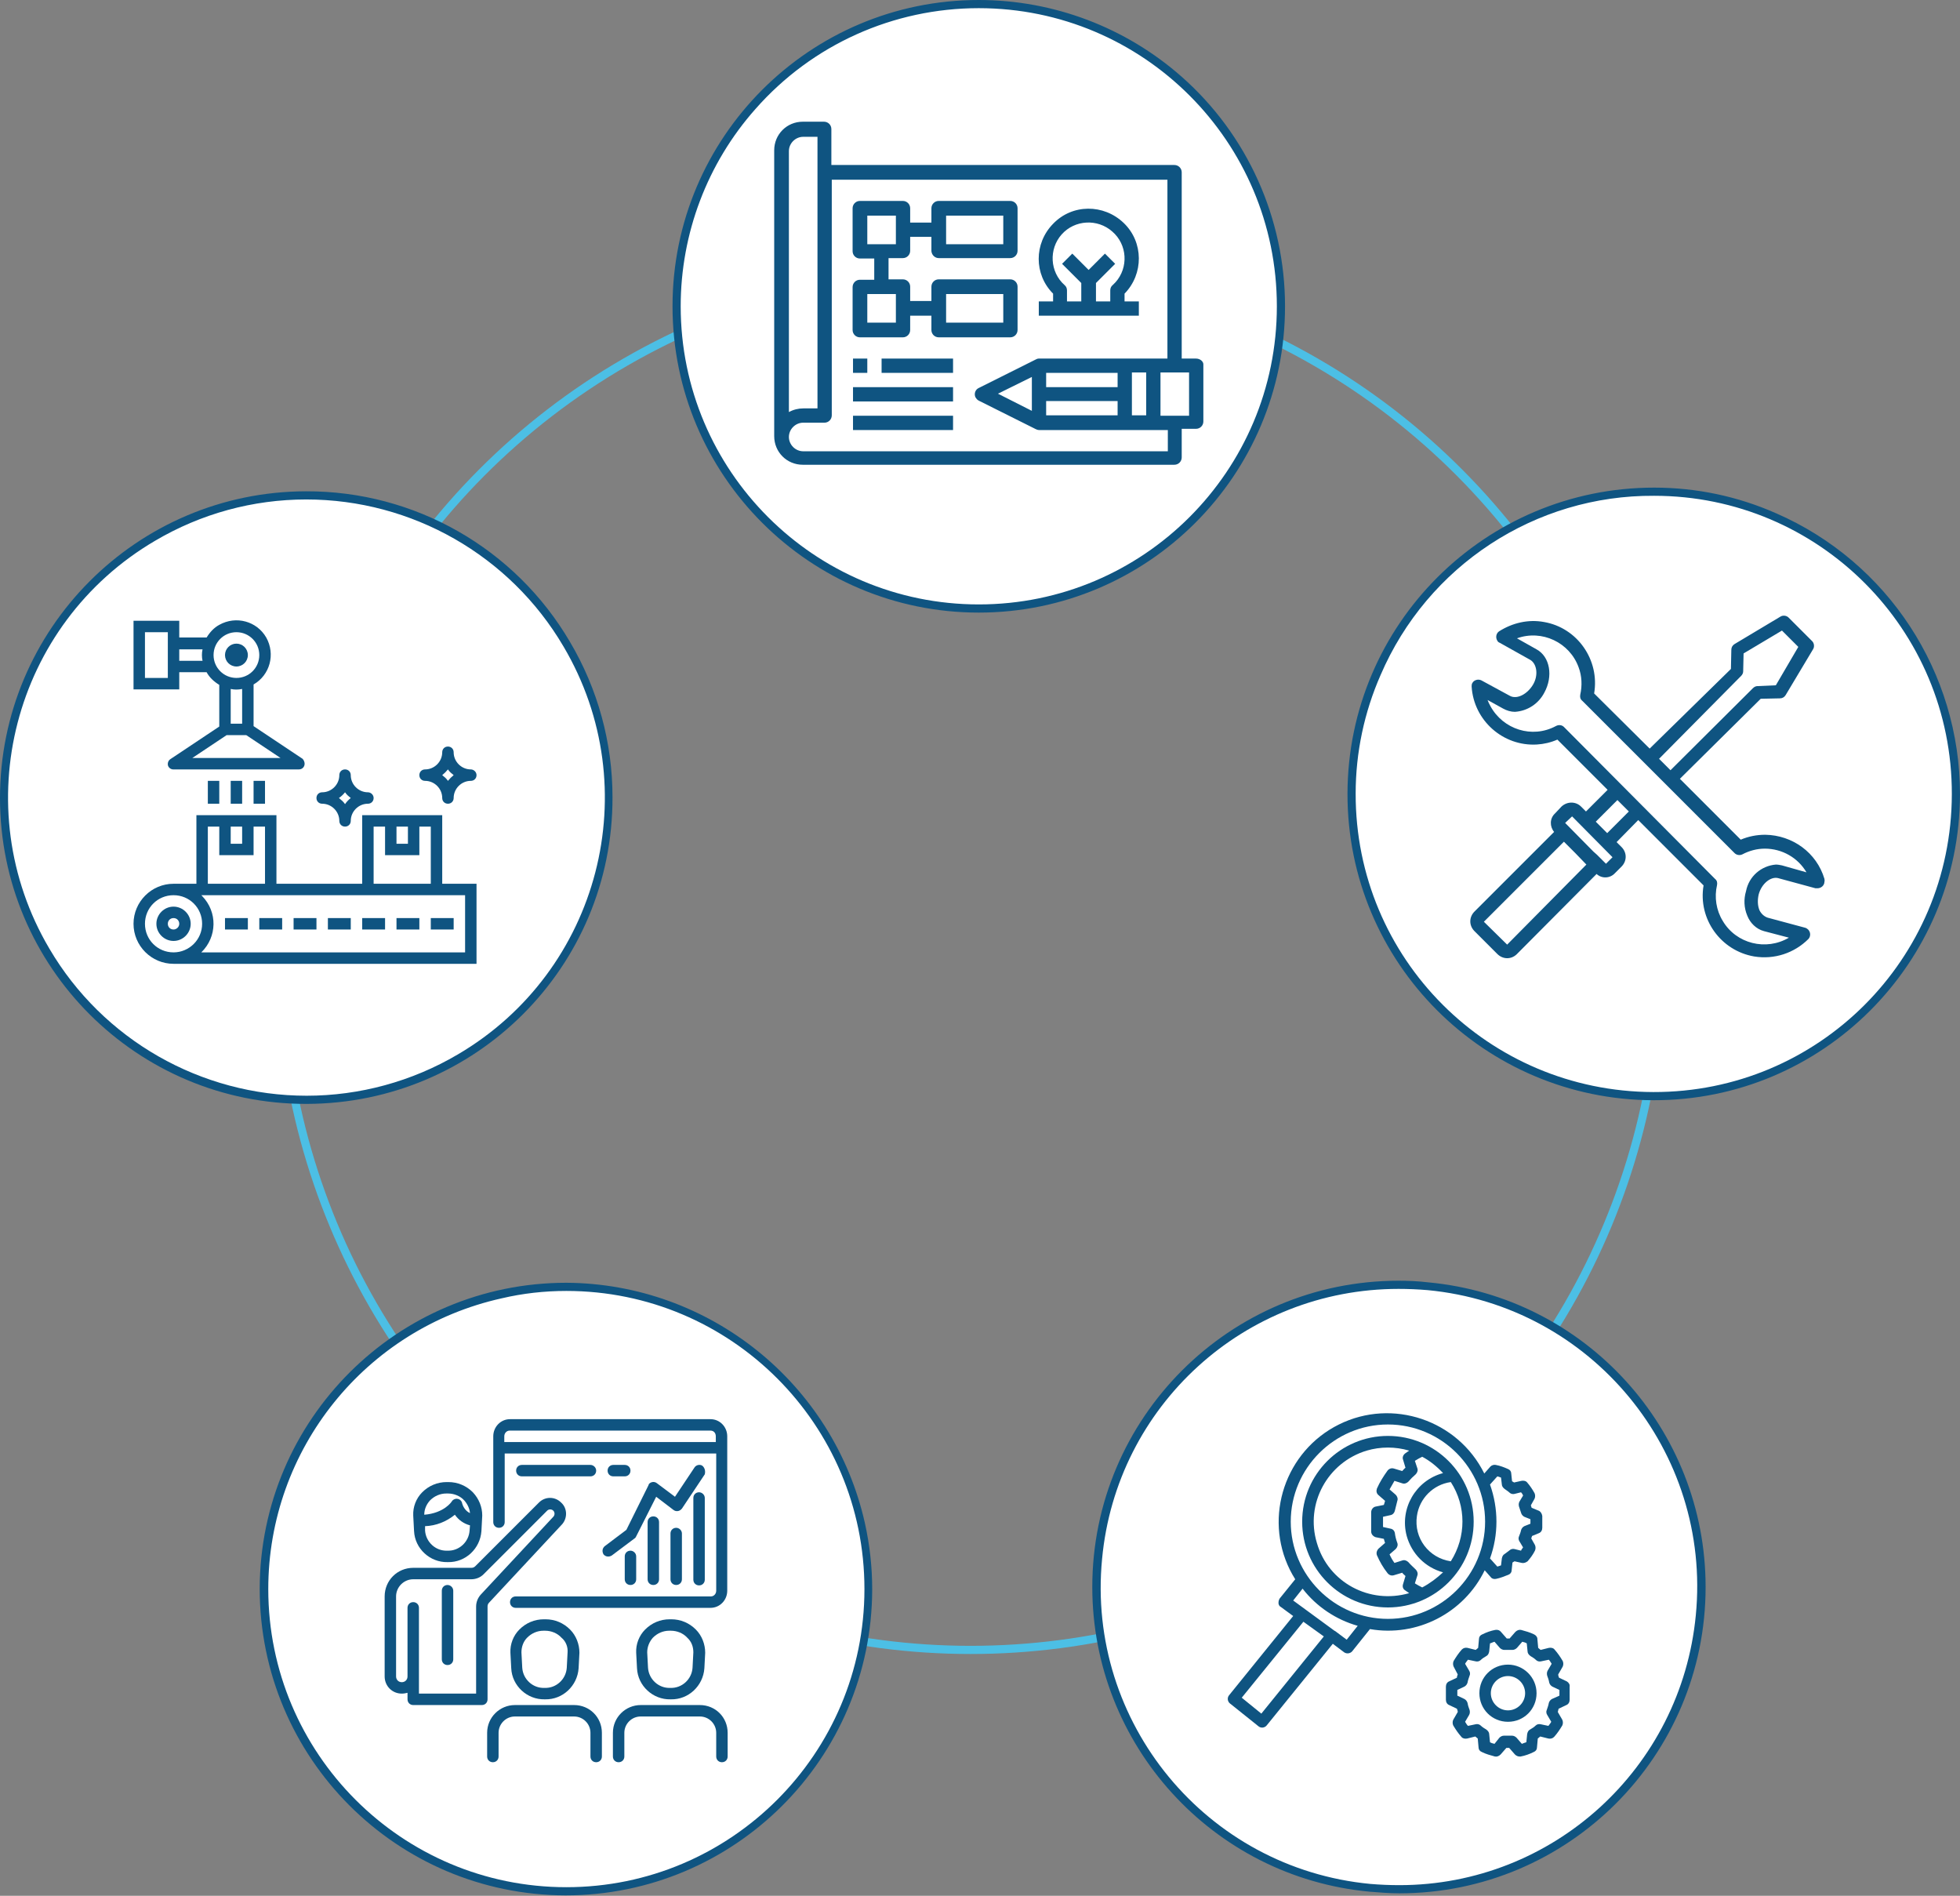 <?xml version="1.0" encoding="utf-8"?>
<!-- Generator: Adobe Illustrator 22.1.0, SVG Export Plug-In . SVG Version: 6.00 Build 0)  -->
<svg version="1.1" id="Layer_1" xmlns="http://www.w3.org/2000/svg" xmlns:xlink="http://www.w3.org/1999/xlink" x="0px" y="0px"
	 viewBox="0 0 480 464.2" style="enable-background:new 0 0 480 464.2;" xml:space="preserve">
<rect x="0" y="0" width="480" height="464.2" fill="#808080" stroke="none"/>
<style type="text/css">
	.st0{fill:none;stroke:#4CBFE5;stroke-width:2;stroke-miterlimit:10;}
	.st1{fill:#FFFFFF;}
	.st2{fill:#0F5481;}
</style>
<title>DevelopmentProcess-color</title>
<circle class="st0" cx="237.7" cy="235" r="169"/>
<path class="st1" d="M239.6,149c-40.9,0-74-33.1-74-74s33.1-74,74-74c40.9,0,74,33.1,74,74c0,18-6.6,35.5-18.5,49
	C281.1,139.9,260.9,149,239.6,149z"/>
<path class="st2" d="M239.7,0v2c40.3,0,73,32.7,73,73c0,40.3-32.7,73-73,73s-73-32.7-73-73c0-17.8,6.5-35,18.3-48.3
	C198.9,10.9,218.8,2,239.7,2V0 M239.7,0c-41.4,0-75,33.6-75,75c0,41.4,33.6,75,75,75c41.4,0,75-33.6,75-75c0-21.5-9.2-42-25.3-56.2
	C275.7,6.7,258,0,239.7,0z"/>
<path class="st2" d="M292.9,87.8h-3.5V42.2c0-1-0.8-1.8-1.8-1.8h-84v-8.8c0-1-0.8-1.8-1.8-1.8h0h-5.2c-3.9,0-7,3.1-7,7v70
	c0,3.9,3.1,7,7,7h91c1,0,1.8-0.8,1.8-1.8v-7h3.5c1,0,1.8-0.8,1.8-1.8l0,0v-14C294.7,88.5,293.9,87.8,292.9,87.8z M193.2,37
	c0-1.9,1.6-3.5,3.5-3.5h3.5V100h-3.5c-1.2,0-2.4,0.3-3.5,0.9V37z M285.9,110.5h-89.2c-1.9,0-3.5-1.6-3.5-3.5s1.6-3.5,3.5-3.5h5.2
	c1,0,1.8-0.8,1.8-1.8V44h82.2v43.8h-31.5c-0.3,0-0.5,0.1-0.7,0.2l-14,7c-0.9,0.4-1.2,1.5-0.8,2.3c0,0,0,0,0,0
	c0.2,0.3,0.4,0.6,0.8,0.8l14,7c0.2,0.1,0.5,0.2,0.8,0.2h31.5V110.5z M280.7,91.2v10.5h-3.5V91.2H280.7z M256.2,94.8v-3.5h17.5v3.5
	H256.2z M273.7,98.2v3.5h-17.5v-3.5H273.7z M252.7,92.3v8.3l-8.3-4.2L252.7,92.3z M291.2,101.8h-7V91.2h7V101.8z"/>
<path class="st2" d="M229.9,63.2h17.5c1,0,1.8-0.8,1.8-1.8V51c0-1-0.8-1.8-1.8-1.8h-17.5c-1,0-1.8,0.8-1.8,1.8v3.5h-5.2V51
	c0-1-0.8-1.8-1.8-1.8h-10.5c-1,0-1.8,0.8-1.8,1.8v10.5c0,1,0.8,1.8,1.8,1.8h3.5v5.2h-3.5c-1,0-1.8,0.8-1.8,1.8v10.5
	c0,1,0.8,1.8,1.8,1.8h10.5c1,0,1.8-0.8,1.8-1.8v-3.5h5.2v3.5c0,1,0.8,1.8,1.8,1.8h17.5c1,0,1.8-0.8,1.8-1.8V70.2
	c0-1-0.8-1.8-1.8-1.8h-17.5c-1,0-1.8,0.8-1.8,1.8v3.5h-5.2v-3.5c0-1-0.8-1.8-1.8-1.8h-3.5v-5.2h3.5c1,0,1.8-0.8,1.8-1.8V58h5.2v3.5
	C228.2,62.5,229,63.2,229.9,63.2z M231.7,52.8h14v7h-14V52.8z M231.7,72h14v7h-14V72z M219.4,72v7h-7v-7H219.4z M219.4,59.8h-7v-7h7
	V59.8z"/>
<path class="st2" d="M275.4,73.8v-1.9c4.7-4.8,4.7-12.6-0.2-17.3s-12.6-4.7-17.3,0.2c-4.7,4.8-4.7,12.4,0,17.1v1.9h-3.5v3.5h24.5
	v-3.5H275.4z M273.2,69.1c-0.2,0.2-0.5,0.5-0.7,0.7c-0.4,0.3-0.6,0.8-0.6,1.3v2.7h-3.5v-4.5l4.7-4.7l-2.5-2.5l-4,4l-4-4l-2.5,2.5
	l4.7,4.7v4.5h-3.5v-2.7c0-0.5-0.2-1-0.6-1.3c-3.6-3.2-3.9-8.8-0.7-12.4s8.8-3.9,12.4-0.7C276.1,59.9,276.4,65.5,273.2,69.1
	L273.2,69.1z"/>
<rect x="208.9" y="94.8" class="st2" width="24.5" height="3.5"/>
<rect x="208.9" y="101.8" class="st2" width="24.5" height="3.5"/>
<rect x="215.9" y="87.8" class="st2" width="17.5" height="3.5"/>
<rect x="208.9" y="87.8" class="st2" width="3.5" height="3.5"/>
<path class="st1" d="M405,268.4c-40.9,0-74-33.2-74-74s33.2-74,74-74s74,33.2,74,74c0,10.1-2.1,20.2-6.1,29.5
	C461.2,251,434.5,268.6,405,268.4z"/>
<path class="st2" d="M405.1,119.4v2c40.3,0,73,32.7,72.9,73.1s-32.7,73-73.1,72.9s-73-32.7-72.9-73.1c0-10,2.1-19.9,6.1-29
	c11.5-26.8,37.9-44.1,67-43.9V119.4 M405.1,119.4c-41.4,0-75,33.5-75.1,74.9s33.5,75,74.9,75.1s75-33.5,75.1-74.9
	c0-29.9-17.7-56.9-45-68.8C425.5,121.5,415.4,119.4,405.1,119.4z"/>
<path class="st2" d="M446.8,215.2c-1.9-6.4-7.8-10.7-14.5-10.8c-2.1,0-4.1,0.4-6,1.2l-14.9-14.9l19.8-19.6l4.7-0.1
	c0.6,0,1.1-0.3,1.4-0.8l6.7-11.2c0.4-0.6,0.3-1.5-0.2-2l-5.8-5.8c-0.5-0.5-1.4-0.6-2-0.2l-11.2,6.7c-0.5,0.3-0.8,0.8-0.8,1.4
	l-0.1,4.7L404,183.3l-13.6-13.5c1.4-8.2-4.1-16.1-12.3-17.5c-3.8-0.7-7.7,0.2-11,2.3c-0.7,0.5-0.9,1.5-0.4,2.3
	c0.1,0.2,0.3,0.4,0.6,0.5l7.5,4.2c1.6,1,2,3.8,0.6,6.1s-3.9,3.6-5.6,2.7l-7-3.8c-0.8-0.4-1.8-0.1-2.2,0.6c-0.2,0.3-0.2,0.6-0.2,0.9
	c0.5,8.3,7.7,14.7,16,14.2c1.7-0.1,3.4-0.5,5-1.2l12.3,12.3l-5.3,5.3l-1.2-1.2c-1.3-1.3-3.4-1.3-4.8,0l-1.6,1.7
	c-1.3,1.2-1.3,3.2-0.2,4.5l-19.5,19.5c-1.3,1.3-1.4,3.3-0.1,4.7c0,0,0,0,0,0l0.1,0.1l5.6,5.6c1.3,1.3,3.3,1.4,4.7,0.1c0,0,0,0,0,0
	c0,0,0.1-0.1,0.1-0.1l19.5-19.6c1.3,1.2,3.3,1.1,4.5-0.2l1.6-1.6c1.3-1.3,1.4-3.3,0.1-4.7c0,0,0,0,0,0c0,0-0.1-0.1-0.1-0.1l-1.2-1.2
	l5.3-5.4l16,16c-1.4,8.2,4.2,16,12.4,17.4c4.9,0.8,9.8-0.8,13.3-4.3c0.6-0.7,0.5-1.7-0.1-2.3c-0.2-0.2-0.4-0.3-0.6-0.4l-9.3-2.5
	c-0.9-0.3-1.6-1-2-1.8c-0.5-1.2-0.5-2.6-0.2-3.9c0.7-2.6,2.9-4.4,4.7-4l9.2,2.5c0.1,0,0.3,0,0.5,0c0.9,0,1.7-0.7,1.7-1.6
	C446.9,215.7,446.8,215.4,446.8,215.2L446.8,215.2z M426.4,165.5c0.3-0.3,0.5-0.7,0.5-1.1l0.1-4.4l9.4-5.6l4,4l-5.5,9.4l-4.5,0.2
	c-0.4,0-0.8,0.2-1.1,0.5l-20.2,20.1l-2.8-2.8L426.4,165.5z M369.1,231.3l-5.7-5.6l19.6-19.6l2.8,2.8l2.7,2.8L369.1,231.3z
	 M393.3,211.5l-2.2-2.2l-0.9-0.8l-6.9-7l1.7-1.6l9.9,10L393.3,211.5z M393.6,204l-2.8-2.8l5.3-5.3l2.8,2.8L393.6,204z M436.4,211.9
	c-0.5-0.1-1-0.2-1.5-0.2c-3.6,0.3-6.6,2.9-7.3,6.5c-0.6,2-0.5,4.1,0.3,6c0.7,1.8,2.2,3.3,4.1,3.8l6.1,1.6
	c-5.6,3.3-12.9,1.5-16.2-4.1c-1.6-2.6-2.1-5.8-1.4-8.8c0.1-0.6,0-1.1-0.5-1.5L383,178c-0.5-0.5-1.3-0.6-2-0.2
	c-5.8,3.1-12.9,0.8-16-4.9c-0.3-0.5-0.5-1-0.7-1.5l3.8,2.1c0.9,0.5,1.9,0.8,2.9,0.8c3.1-0.2,5.8-2,7.2-4.7c2.2-4,1.4-8.8-1.9-10.6
	l-4.8-2.7c6.1-2.2,12.9,1,15.1,7.1c0.8,2.1,0.9,4.5,0.4,6.7c-0.1,0.6,0,1.1,0.5,1.5l37.3,37.3c0.5,0.5,1.3,0.6,1.9,0.3
	c1.7-0.9,3.6-1.4,5.5-1.4c4.2,0,8.1,2.2,10.2,5.8L436.4,211.9z"/>
<path class="st1" d="M138.5,463.2c-40.9,0-74.1-33.1-74.1-74.1c0-40.9,33.1-74.1,74.1-74.1s74.1,33.1,74.1,74.1
	c0,34.7-24.1,64.8-58,72.3C149.3,462.6,143.9,463.2,138.5,463.2z"/>
<path class="st2" d="M138.7,316.1c40.3,0,73,32.7,73,73s-32.7,73-73,73c-40.3,0-73-32.7-73-73c0-34.2,23.8-63.8,57.2-71.2
	C128,316.7,133.3,316.1,138.7,316.1L138.7,316.1 M138.7,314.1c-41.4,0-75,33.5-75.1,74.9c0,41.4,33.5,75,74.9,75.1
	c41.4,0,75-33.5,75.1-74.9c0-5.5-0.6-10.9-1.8-16.3C204.1,338.7,173.7,314.3,138.7,314.1z"/>
<path class="st2" d="M115.8,365.4c-1.6-1.6-3.7-2.5-6-2.5h-0.4c-2.3,0-4.4,0.9-6,2.5c-1.5,1.5-2.3,3.6-2.2,5.7l0.2,3.8
	c0.2,4.3,3.9,7.7,8.2,7.6h0.1c4.3,0.1,7.9-3.3,8.2-7.6l0.2-3.8C118.1,369,117.3,367,115.8,365.4z M115,374.8c-0.2,2.8-2.6,5-5.4,4.9
	h-0.1c-2.8,0.1-5.2-2.1-5.4-4.9v-1.1c2.7-0.1,5.2-1.1,7.3-2.8c0.9,1.3,2.2,2.2,3.7,2.6L115,374.8z M113.2,368.2
	c-0.1-0.8-0.8-1.3-1.6-1.2c-0.4,0.1-0.8,0.3-1,0.7c0,0-1.8,2.8-6.7,3.2c0-1.3,0.5-2.5,1.4-3.5c1.1-1.1,2.5-1.7,4-1.7h0.4
	c1.5,0,3,0.6,4,1.7c0.8,0.9,1.3,2,1.4,3.1C114.2,370.1,113.5,369.2,113.2,368.2z"/>
<path class="st2" d="M170.4,399c-1.6-1.6-3.7-2.5-6-2.5H164c-2.3,0-4.4,0.9-6,2.5c-1.5,1.5-2.3,3.6-2.2,5.7l0.2,3.8
	c0.2,4.3,3.9,7.7,8.2,7.6h0.1c4.3,0.1,7.9-3.3,8.2-7.6l0.2-3.8C172.7,402.6,171.9,400.5,170.4,399z M169.8,404.6l-0.2,3.8
	c-0.2,2.8-2.6,5-5.4,4.9h-0.1c-2.8,0.1-5.2-2.1-5.4-4.9l-0.2-3.8c0-1.3,0.5-2.6,1.4-3.6c1.1-1.1,2.5-1.7,4-1.7h0.4
	c1.5,0,3,0.6,4,1.7C169.4,402,169.8,403.3,169.8,404.6L169.8,404.6z"/>
<path class="st2" d="M137.4,367.9c-1.5-1.5-3.9-1.5-5.4,0l-15.6,15.6c-0.3,0.3-0.6,0.4-1,0.4h-14.2c-3.9,0-7,3.1-7,7v19.6
	c0,2.3,1.8,4.2,4.2,4.2c0.5,0,1-0.1,1.4-0.2v1.6c0,0.8,0.6,1.4,1.4,1.4H118c0.8,0,1.4-0.6,1.4-1.4v-22.7c0-0.4,0.1-0.7,0.4-1
	l17.8-19.1C139,371.8,139,369.3,137.4,367.9C137.4,367.9,137.4,367.9,137.4,367.9z M135.5,371.4L135.5,371.4l-17.8,19.1
	c-0.7,0.8-1.1,1.8-1.1,2.9v21.3h-14v-21c0-0.8-0.6-1.4-1.4-1.4s-1.4,0.6-1.4,1.4l0,0v16.8c0,0.8-0.6,1.4-1.4,1.4s-1.4-0.6-1.4-1.4
	v-19.6c0-2.3,1.9-4.2,4.2-4.2h0h14.2c1.1,0,2.2-0.4,3-1.2l15.6-15.6c0.4-0.4,1.1-0.4,1.5,0C135.9,370.3,135.9,371,135.5,371.4
	L135.5,371.4z"/>
<path class="st2" d="M109.6,388.1c-0.8,0-1.4,0.6-1.4,1.4v16.8c0,0.8,0.6,1.4,1.4,1.4s1.4-0.6,1.4-1.4v-16.8
	C111,388.7,110.3,388.1,109.6,388.1z"/>
<path class="st2" d="M139.6,399c-1.6-1.6-3.7-2.5-6-2.5h-0.4c-2.3,0-4.4,0.9-6,2.5c-1.5,1.5-2.3,3.6-2.2,5.7l0.2,3.8
	c0.2,4.3,3.9,7.7,8.2,7.6h0.1c4.3,0.1,7.9-3.3,8.2-7.6l0.2-3.8C141.9,402.6,141.1,400.5,139.6,399z M139,404.6l-0.2,3.8
	c-0.2,2.8-2.6,5-5.4,4.9h-0.1c-2.8,0.1-5.2-2.1-5.4-4.9l-0.2-3.8c0-1.4,0.5-2.7,1.4-3.6c1.1-1.1,2.5-1.7,4-1.7h0.4
	c1.5,0,3,0.6,4,1.7C138.6,401.9,139.1,403.3,139,404.6L139,404.6z"/>
<path class="st2" d="M140.6,417.5h-14.5c-3.7,0-6.8,3-6.8,6.8v5.8c0,0.8,0.6,1.4,1.4,1.4s1.4-0.6,1.4-1.4v-5.8c0-2.2,1.8-4,4-4h14.5
	c2.2,0,4,1.8,4,4v5.8c0,0.8,0.6,1.4,1.4,1.4c0.8,0,1.4-0.6,1.4-1.4v-5.8C147.4,420.5,144.4,417.5,140.6,417.5
	C140.7,417.5,140.6,417.5,140.6,417.5z"/>
<path class="st2" d="M171.4,417.5h-14.5c-3.7,0-6.8,3-6.8,6.8v5.8c0,0.8,0.6,1.4,1.4,1.4c0.8,0,1.4-0.6,1.4-1.4v-5.8
	c0-2.2,1.8-4,4-4h14.5c2.2,0,4,1.8,4,4v5.8c0,0.8,0.6,1.4,1.4,1.4c0.8,0,1.4-0.6,1.4-1.4v-5.8C178.2,420.5,175.2,417.5,171.4,417.5
	C171.5,417.5,171.4,417.5,171.4,417.5z"/>
<path class="st2" d="M174,347.5h-49.1c-2.3,0-4.1,1.9-4.1,4.2v21c0,0.8,0.6,1.4,1.4,1.4s1.4-0.6,1.4-1.4v-16.8h51.8v33.6
	c0,0.8-0.6,1.4-1.3,1.4c0,0,0,0,0,0h-47.8c-0.8,0-1.4,0.6-1.4,1.4c0,0.8,0.6,1.4,1.4,1.4H174c2.3,0,4.1-1.9,4.1-4.2v-37.8
	C178.1,349.4,176.3,347.5,174,347.5z M175.3,353.1h-51.8v-1.4c0-0.8,0.6-1.4,1.3-1.4H174c0.8,0,1.3,0.6,1.3,1.4c0,0,0,0,0,0V353.1z"
	/>
<path class="st2" d="M171.2,365.4c-0.8,0-1.4,0.6-1.4,1.4v20c0,0.8,0.6,1.4,1.4,1.4c0.8,0,1.4-0.6,1.4-1.4v-20
	C172.6,366,171.9,365.4,171.2,365.4L171.2,365.4z"/>
<path class="st2" d="M165.6,374.1c-0.8,0-1.4,0.6-1.4,1.4v11.2c0,0.8,0.6,1.4,1.4,1.4c0.8,0,1.4-0.6,1.4-1.4v-11.2
	C167,374.7,166.3,374.1,165.6,374.1L165.6,374.1z"/>
<path class="st2" d="M160,371.3c-0.8,0-1.4,0.6-1.4,1.4v14c0,0.8,0.6,1.4,1.4,1.4c0.8,0,1.4-0.6,1.4-1.4l0,0v-14
	C161.4,371.9,160.8,371.3,160,371.3L160,371.3z"/>
<path class="st2" d="M154.4,379.7c-0.8,0-1.4,0.6-1.4,1.4v5.6c0,0.8,0.6,1.4,1.4,1.4c0.8,0,1.4-0.6,1.4-1.4v-5.6
	C155.8,380.3,155.1,379.7,154.4,379.7L154.4,379.7z"/>
<path class="st2" d="M172,358.9c-0.6-0.4-1.5-0.2-1.9,0.4l-4.8,7.2l-4.4-3.3c-0.6-0.5-1.5-0.4-2,0.2c0,0,0,0,0,0.1
	c-0.1,0.1-0.1,0.1-0.1,0.2l-5.4,10.9l-5.3,4c-0.6,0.5-0.7,1.3-0.3,2c0.5,0.6,1.3,0.7,2,0.3c0,0,0,0,0,0l5.6-4.2
	c0.2-0.1,0.3-0.3,0.4-0.5l4.9-9.7l4.2,3.2c0.6,0.5,1.5,0.4,2-0.2c0,0,0,0,0,0l0.1-0.1l5.6-8.4C172.8,360.2,172.6,359.4,172,358.9z"
	/>
<path class="st2" d="M144.6,358.7h-16.8c-0.8,0-1.4,0.6-1.4,1.4c0,0.8,0.6,1.4,1.4,1.4h16.8c0.8,0,1.4-0.6,1.4-1.4
	C146,359.3,145.3,358.7,144.6,358.7z"/>
<path class="st2" d="M153,358.7h-2.8c-0.8,0-1.4,0.6-1.4,1.4c0,0.8,0.6,1.4,1.4,1.4c0,0,0,0,0,0h2.8c0.8,0,1.4-0.6,1.4-1.4
	C154.4,359.3,153.8,358.7,153,358.7z"/>
<path class="st1" d="M342.6,462.6c-2.4,0-4.8-0.1-7.2-0.4c-40.7-3.9-70.5-40.1-66.6-80.7c3.6-37.9,35.5-66.9,73.6-66.9
	c2.4,0,4.8,0.1,7.2,0.3c40.7,3.9,70.5,40,66.7,80.7C412.7,433.6,380.8,462.6,342.6,462.6L342.6,462.6z"/>
<path class="st2" d="M342.5,315.6c2.3,0,4.7,0.1,7.1,0.3c40.1,3.8,69.6,39.5,65.7,79.6c-3.6,37.5-35,66.1-72.6,66.1
	c-2.4,0-4.7-0.1-7.1-0.3c-40.1-3.8-69.6-39.5-65.7-79.6C273.4,344.2,304.8,315.6,342.5,315.6L342.5,315.6 M342.5,313.6
	c-41.4,0-75,33.6-75,75c0,38.6,29.4,71,67.9,74.6c2.5,0.2,4.9,0.4,7.3,0.4c41.4,0,75-33.6,75-75c0-38.6-29.4-71-67.9-74.6
	C347.3,313.7,344.9,313.6,342.5,313.6z"/>
<path class="st2" d="M383.7,411.7l-1.9-0.9c-0.1-0.3-0.2-0.5-0.2-0.8l1.1-1.9c0.2-0.4,0.2-1,0-1.4c-0.6-1-1.2-1.9-2-2.8
	c-0.3-0.4-0.9-0.5-1.4-0.4l-2,0.5l-0.6-0.5l-0.2-2.2c0-0.5-0.4-0.9-0.8-1.1c-1-0.5-2.1-0.8-3.2-1.1c-0.5-0.1-1,0.1-1.4,0.5l-1.4,1.6
	H369l-1.4-1.6c-0.3-0.4-0.8-0.6-1.4-0.5c-1.1,0.2-2.2,0.6-3.2,1.1c-0.5,0.2-0.8,0.6-0.8,1.1l-0.2,2.2l-0.6,0.5l-2-0.5
	c-0.5-0.1-1,0-1.4,0.4c-0.8,0.9-1.4,1.8-2,2.8c-0.2,0.4-0.2,1,0,1.4l1,1.9c-0.1,0.3-0.2,0.5-0.2,0.8l-1.9,0.9
	c-0.5,0.2-0.8,0.7-0.8,1.3v3.2c0,0.6,0.3,1.1,0.8,1.3l1.9,0.9c0.1,0.3,0.2,0.5,0.2,0.8l-1.1,1.9c-0.2,0.4-0.2,1,0,1.4
	c0.6,1,1.2,1.9,2,2.8c0.3,0.4,0.9,0.5,1.4,0.4l2-0.5l0.6,0.5l0.2,2.2c0,0.5,0.3,0.9,0.8,1.1c1,0.5,2.1,0.8,3.2,1.1
	c0.5,0.1,1-0.1,1.4-0.5l1.4-1.6h0.7l1.4,1.6c0.3,0.3,0.7,0.5,1.1,0.5c0.1,0,0.2,0,0.3,0c1.1-0.2,2.2-0.6,3.2-1.1
	c0.5-0.2,0.8-0.6,0.8-1.1l0.2-2.2l0.6-0.5l2,0.5c0.5,0.1,1,0,1.4-0.4c0.8-0.9,1.4-1.8,2-2.8c0.2-0.4,0.2-1,0-1.4l-1.1-1.9l0.2-0.8
	l1.9-0.9c0.5-0.2,0.8-0.7,0.8-1.3V413C384.5,412.5,384.2,412,383.7,411.7z M380.1,416c-0.4,0.2-0.7,0.6-0.8,1
	c-0.1,0.6-0.3,1.1-0.5,1.7c-0.2,0.4-0.1,0.9,0.1,1.2l1,1.7c-0.2,0.4-0.5,0.7-0.7,1l-1.9-0.4c-0.4-0.1-0.9,0-1.2,0.3
	c-0.4,0.4-0.9,0.7-1.4,1c-0.4,0.2-0.6,0.6-0.7,1.1l-0.2,2c-0.4,0.1-0.8,0.3-1.1,0.4l-1.3-1.5c-0.3-0.3-0.7-0.5-1.1-0.5h-2
	c-0.4,0-0.8,0.2-1.1,0.5L366,427c-0.4-0.1-0.8-0.2-1.1-0.4l-0.2-2c0-0.4-0.3-0.8-0.7-1.1c-0.5-0.3-1-0.6-1.4-1
	c-0.3-0.3-0.8-0.4-1.2-0.3l-1.9,0.4c-0.3-0.3-0.5-0.7-0.7-1l1-1.7c0.2-0.4,0.2-0.8,0.1-1.2c-0.2-0.5-0.4-1.1-0.5-1.7
	c-0.1-0.4-0.4-0.8-0.8-1l-1.7-0.8v-1.4l1.7-0.8c0.4-0.2,0.7-0.6,0.8-1c0.1-0.6,0.3-1.1,0.5-1.7c0.2-0.4,0.1-0.9-0.1-1.2l-1-1.7
	c0.2-0.4,0.5-0.7,0.7-1l1.9,0.4c0.4,0.1,0.9,0,1.2-0.3c0.4-0.4,0.9-0.7,1.4-1c0.4-0.2,0.6-0.6,0.7-1.1l0.2-2
	c0.4-0.1,0.7-0.3,1.1-0.4l1.3,1.5c0.3,0.3,0.7,0.5,1.1,0.5h2c0.4,0,0.8-0.2,1.1-0.5l1.3-1.5c0.4,0.1,0.8,0.2,1.1,0.4l0.2,2
	c0,0.4,0.3,0.8,0.7,1.1c0.5,0.3,1,0.6,1.4,1c0.3,0.3,0.8,0.4,1.2,0.3l1.9-0.4c0.3,0.3,0.5,0.7,0.7,1l-1,1.7
	c-0.2,0.4-0.2,0.8-0.1,1.2c0.2,0.5,0.4,1.1,0.5,1.7c0.1,0.4,0.4,0.8,0.8,1l1.7,0.8v1.4L380.1,416z"/>
<path class="st2" d="M369.3,407.6c-3.9,0-7,3.1-7,7s3.1,7,7,7s7-3.1,7-7S373.1,407.6,369.3,407.6z M369.3,418.8
	c-2.3,0-4.2-1.9-4.2-4.2c0-2.3,1.9-4.2,4.2-4.2c2.3,0,4.2,1.9,4.2,4.2c0,0,0,0,0,0C373.5,416.9,371.6,418.8,369.3,418.8z"/>
<path class="st2" d="M339.9,351.6c-11.6,0-21,9.4-21,21s9.4,21,21,21s21-9.4,21-21S351.5,351.6,339.9,351.6L339.9,351.6z
	 M322.5,377.8c-2.9-9.6,2.6-19.7,12.2-22.6c3.4-1,7-1,10.4,0c-0.3,0.2-0.7,0.5-1,0.7c-0.5,0.4-0.7,1-0.5,1.5l0.6,2
	c-0.3,0.2-0.5,0.5-0.8,0.8l-2-0.6c-0.6-0.2-1.2,0-1.6,0.5c-1,1.4-1.9,2.8-2.6,4.4c-0.2,0.6-0.1,1.2,0.4,1.6l1.6,1.4
	c-0.1,0.4-0.2,0.7-0.3,1l-2,0.4c-0.6,0.1-1.1,0.7-1.1,1.4v4.7c0,0.7,0.5,1.2,1.1,1.4l2,0.4c0.1,0.4,0.2,0.7,0.3,1l-1.6,1.4
	c-0.4,0.4-0.6,1-0.4,1.6c0.7,1.6,1.5,3,2.6,4.4c0.4,0.5,1,0.7,1.6,0.5l2-0.6c0.2,0.3,0.5,0.5,0.8,0.8l-0.6,2c-0.2,0.6,0,1.2,0.5,1.5
	c0.3,0.2,0.7,0.5,1,0.7C335.4,392.9,325.3,387.5,322.5,377.8C322.5,377.8,322.5,377.8,322.5,377.8z M348.3,388.7
	c-0.6-0.3-1.2-0.6-1.8-1l0.6-1.9c0.2-0.5,0-1.1-0.4-1.5c-0.6-0.6-1.2-1.1-1.8-1.8c-0.4-0.4-1-0.6-1.5-0.4l-1.9,0.6
	c-0.5-0.7-0.9-1.4-1.2-2.1l1.5-1.3c0.4-0.4,0.6-1,0.4-1.5c-0.3-0.8-0.5-1.6-0.6-2.4c-0.1-0.6-0.5-1-1.1-1.1l-1.8-0.4v-2.5l1.8-0.4
	c0.6-0.1,1-0.6,1.1-1.1c0.2-0.8,0.4-1.6,0.6-2.4c0.2-0.5,0-1.1-0.4-1.5l-1.5-1.3c0.4-0.7,0.8-1.4,1.2-2.1l1.9,0.6
	c0.5,0.2,1.1,0,1.5-0.4c0.5-0.6,1.1-1.2,1.8-1.8c0.4-0.4,0.6-1,0.4-1.5l-0.6-1.8c0.6-0.4,1.2-0.7,1.8-1c1.9,1,3.6,2.4,5.1,4
	c-6.7,1.8-10.7,8.7-8.9,15.4c1.2,4.3,4.5,7.7,8.9,8.9C351.9,386.4,350.2,387.7,348.3,388.7z M347,371.2c0.6-4.3,4-7.7,8.3-8.3
	c3.8,5.9,3.8,13.4,0,19.4C349.9,381.5,346.2,376.6,347,371.2z"/>
<path class="st2" d="M376.8,369.9l-1.7-0.7c-0.1-0.2-0.1-0.4-0.2-0.6l0.9-1.6c0.2-0.4,0.2-1,0-1.4c-0.5-0.9-1.1-1.8-1.8-2.6
	c-0.3-0.4-0.9-0.5-1.4-0.4l-1.8,0.4l-0.5-0.3l-0.2-1.9c0-0.5-0.3-0.9-0.8-1.1c-0.9-0.4-1.9-0.8-3-1c-0.5-0.1-1,0.1-1.3,0.4l-1.5,1.7
	c-6.5-13.1-22.5-18.5-35.6-12s-18.5,22.5-12,35.6l0,0c0.4,0.8,0.8,1.5,1.3,2.3l-3.8,4.7c-0.2,0.3-0.3,0.7-0.3,1.1
	c0,0.4,0.2,0.8,0.6,1l3,2.2L301,415.1c-0.5,0.6-0.4,1.5,0.2,2c0,0,0,0,0,0l0,0l7,5.6c0.6,0.5,1.5,0.4,2-0.2c0,0,0,0,0,0l16.2-20
	l2.8,2.1c0.6,0.4,1.4,0.3,1.9-0.2l4.4-5.5c11.5,2,23-3.9,28.1-14.4l1.5,1.7c0.3,0.4,0.8,0.5,1.3,0.4c1-0.2,2-0.6,3-1
	c0.5-0.2,0.8-0.6,0.8-1.1l0.2-1.9l0.5-0.3l1.8,0.4c0.5,0.1,1-0.1,1.4-0.4c0.7-0.8,1.3-1.6,1.8-2.6c0.2-0.4,0.2-1,0-1.4l-0.9-1.6
	c0.1-0.2,0.1-0.4,0.2-0.6l1.7-0.7c0.5-0.2,0.8-0.7,0.8-1.3v-2.9C377.6,370.6,377.3,370.1,376.8,369.9z M308.9,419.6l-4.8-3.9
	l15.1-18.6l5,3.6L308.9,419.6z M329.8,401.5l-2.8-2.1l-0.2-0.1l-10.1-7.4l2.3-2.9c3.4,4.4,8.2,7.6,13.5,9.1L329.8,401.5z
	 M339.9,396.4c-13.1,0-23.8-10.7-23.8-23.8c0-13.1,10.7-23.8,23.8-23.8c13.1,0,23.8,10.7,23.8,23.8S353,396.4,339.9,396.4
	L339.9,396.4z M374.8,373.1l-1.5,0.6c-0.4,0.2-0.7,0.6-0.8,1c-0.1,0.5-0.3,1-0.5,1.5c-0.2,0.4-0.1,0.9,0.1,1.2l0.9,1.5
	c-0.2,0.3-0.4,0.5-0.5,0.8l-1.6-0.4c-0.4-0.1-0.9,0-1.2,0.3c-0.4,0.3-0.8,0.6-1.2,0.9c-0.4,0.2-0.6,0.6-0.7,1.1l-0.2,1.7
	c-0.3,0.1-0.6,0.2-0.9,0.3l-1.8-2c2.1-5.8,2.1-12.2,0-18.1l1.8-2c0.3,0.1,0.6,0.2,0.9,0.3l0.2,1.7c0,0.4,0.3,0.8,0.7,1.1
	c0.4,0.3,0.9,0.6,1.2,0.9c0.3,0.3,0.8,0.4,1.2,0.3l1.6-0.4c0.2,0.2,0.4,0.5,0.5,0.8l-0.9,1.5c-0.2,0.4-0.2,0.8-0.1,1.2
	c0.2,0.5,0.3,1,0.5,1.5c0.1,0.4,0.4,0.8,0.8,1l1.5,0.6L374.8,373.1L374.8,373.1z"/>
<path class="st1" d="M75.1,269.4c-40.9,0-74-33.1-74.1-73.9c0-40.9,33.1-74,73.9-74.1c26.2,0,50.5,13.8,63.8,36.4
	c20.7,35.2,9,80.6-26.2,101.3C101.2,265.8,88.3,269.4,75.1,269.4z"/>
<path class="st2" d="M75,122.3c25.9,0,49.9,13.7,63,36c20.5,34.7,8.9,79.5-25.9,99.9c-11.2,6.6-24,10.1-37,10.1
	c-25.9,0-49.9-13.7-63-36c-20.5-34.7-8.9-79.5,25.9-99.9C49.2,125.8,61.9,122.3,75,122.3L75,122.3 M74.9,120.3
	C33.5,120.4,0,154,0,195.4s33.6,75,75.1,74.9s75-33.6,74.9-75.1c0-13.4-3.6-26.5-10.4-38C126.2,134.3,101.6,120.2,74.9,120.3z"/>
<path class="st2" d="M115.3,188.4c-2.3,0-4.2-1.9-4.2-4.2c0-0.8-0.6-1.4-1.4-1.4s-1.4,0.6-1.4,1.4c0,2.3-1.9,4.2-4.2,4.2
	c-0.8,0-1.4,0.6-1.4,1.4c0,0.8,0.6,1.4,1.4,1.4c2.3,0,4.2,1.9,4.2,4.2c0,0.8,0.6,1.4,1.4,1.4s1.4-0.6,1.4-1.4c0-2.3,1.9-4.2,4.2-4.2
	c0.8,0,1.4-0.6,1.4-1.4C116.7,189,116,188.4,115.3,188.4L115.3,188.4z M109.7,191.2c-0.4-0.6-0.9-1-1.4-1.4c0.5-0.4,1-0.9,1.4-1.4
	c0.4,0.6,0.9,1,1.4,1.4C110.6,190.2,110.1,190.7,109.7,191.2z"/>
<path class="st2" d="M90.1,194c-2.3,0-4.2-1.9-4.2-4.2c0-0.8-0.6-1.4-1.4-1.4s-1.4,0.6-1.4,1.4l0,0c0,2.3-1.9,4.2-4.2,4.2
	c-0.8,0-1.4,0.6-1.4,1.4c0,0.8,0.6,1.4,1.4,1.4c2.3,0,4.2,1.9,4.2,4.2c0,0.8,0.6,1.4,1.4,1.4s1.4-0.6,1.4-1.4c0-2.3,1.9-4.2,4.2-4.2
	c0.8,0,1.4-0.6,1.4-1.4C91.5,194.6,90.8,194,90.1,194z M84.5,196.9c-0.4-0.6-0.9-1-1.5-1.5c0.6-0.4,1.1-0.9,1.5-1.4l0,0
	c0.4,0.6,0.9,1,1.4,1.4C85.4,195.8,84.9,196.3,84.5,196.9z"/>
<path class="st2" d="M74.1,185.8l-12-8v-10.2c4-2.3,5.4-7.4,3.1-11.5c-2.3-4-7.4-5.4-11.5-3.1c-1.3,0.7-2.3,1.8-3.1,3.1h-6.7V152
	H32.7v16.8h11.2v-4.2h6.7c0.7,1.3,1.8,2.3,3.1,3.1v10.2l-12,8c-0.6,0.4-0.8,1.3-0.4,1.9c0.3,0.4,0.7,0.6,1.1,0.6h30.8
	c0.8,0,1.4-0.6,1.4-1.4C74.6,186.6,74.4,186.1,74.1,185.8L74.1,185.8z M41.1,166h-5.6v-11.2h5.6V166z M49.6,161.8h-5.7V159h5.7
	C49.4,159.9,49.4,160.9,49.6,161.8z M52.3,160.4c0-3.1,2.5-5.6,5.6-5.6s5.6,2.5,5.6,5.6c0,3.1-2.5,5.6-5.6,5.6
	C54.8,166,52.3,163.5,52.3,160.4L52.3,160.4L52.3,160.4z M59.3,168.7v8.5h-2.8v-8.5C57.4,168.9,58.3,168.9,59.3,168.7L59.3,168.7z
	 M47.1,185.6l8.4-5.6h4.8l8.4,5.6H47.1z"/>
<circle class="st2" cx="57.9" cy="160.4" r="2.8"/>
<path class="st2" d="M42.5,222c-2.3,0-4.2,1.9-4.2,4.2s1.9,4.2,4.2,4.2s4.2-1.9,4.2-4.2l0,0C46.7,223.9,44.8,222,42.5,222z
	 M42.5,227.6c-0.8,0-1.4-0.6-1.4-1.4c0-0.8,0.6-1.4,1.4-1.4c0.8,0,1.4,0.6,1.4,1.4l0,0C43.9,227,43.2,227.6,42.5,227.6z"/>
<path class="st2" d="M108.3,216.4v-16.8H88.7v16.8h-21v-16.8H48.1v16.8h-5.6c-5.4,0-9.8,4.4-9.8,9.8s4.4,9.8,9.8,9.8h74.2v-19.6
	H108.3z M97.1,202.4h2.8v4.2h-2.8V202.4z M91.5,202.4h2.8v7h8.4v-7h2.8v14h-14L91.5,202.4z M56.5,202.4h2.8v4.2h-2.8V202.4z
	 M50.9,202.4h2.8v7h8.4v-7h2.8v14h-14V202.4z M42.5,233.2c-3.9,0-7-3.1-7-7s3.1-7,7-7s7,3.1,7,7l0,0
	C49.5,230.1,46.3,233.2,42.5,233.2z M113.9,233.2H49.3c3.9-3.8,4-9.9,0.2-13.8c0,0,0,0,0,0c-0.1-0.1-0.1-0.1-0.2-0.2h64.6V233.2z"/>
<rect x="50.9" y="191.2" class="st2" width="2.8" height="5.6"/>
<rect x="56.5" y="191.2" class="st2" width="2.8" height="5.6"/>
<rect x="62.1" y="191.2" class="st2" width="2.8" height="5.6"/>
<rect x="55.1" y="224.8" class="st2" width="5.6" height="2.8"/>
<rect x="63.5" y="224.8" class="st2" width="5.6" height="2.8"/>
<rect x="71.9" y="224.8" class="st2" width="5.6" height="2.8"/>
<rect x="80.3" y="224.8" class="st2" width="5.6" height="2.8"/>
<rect x="88.7" y="224.8" class="st2" width="5.6" height="2.8"/>
<rect x="97.1" y="224.8" class="st2" width="5.6" height="2.8"/>
<rect x="105.5" y="224.8" class="st2" width="5.6" height="2.8"/>
</svg>
